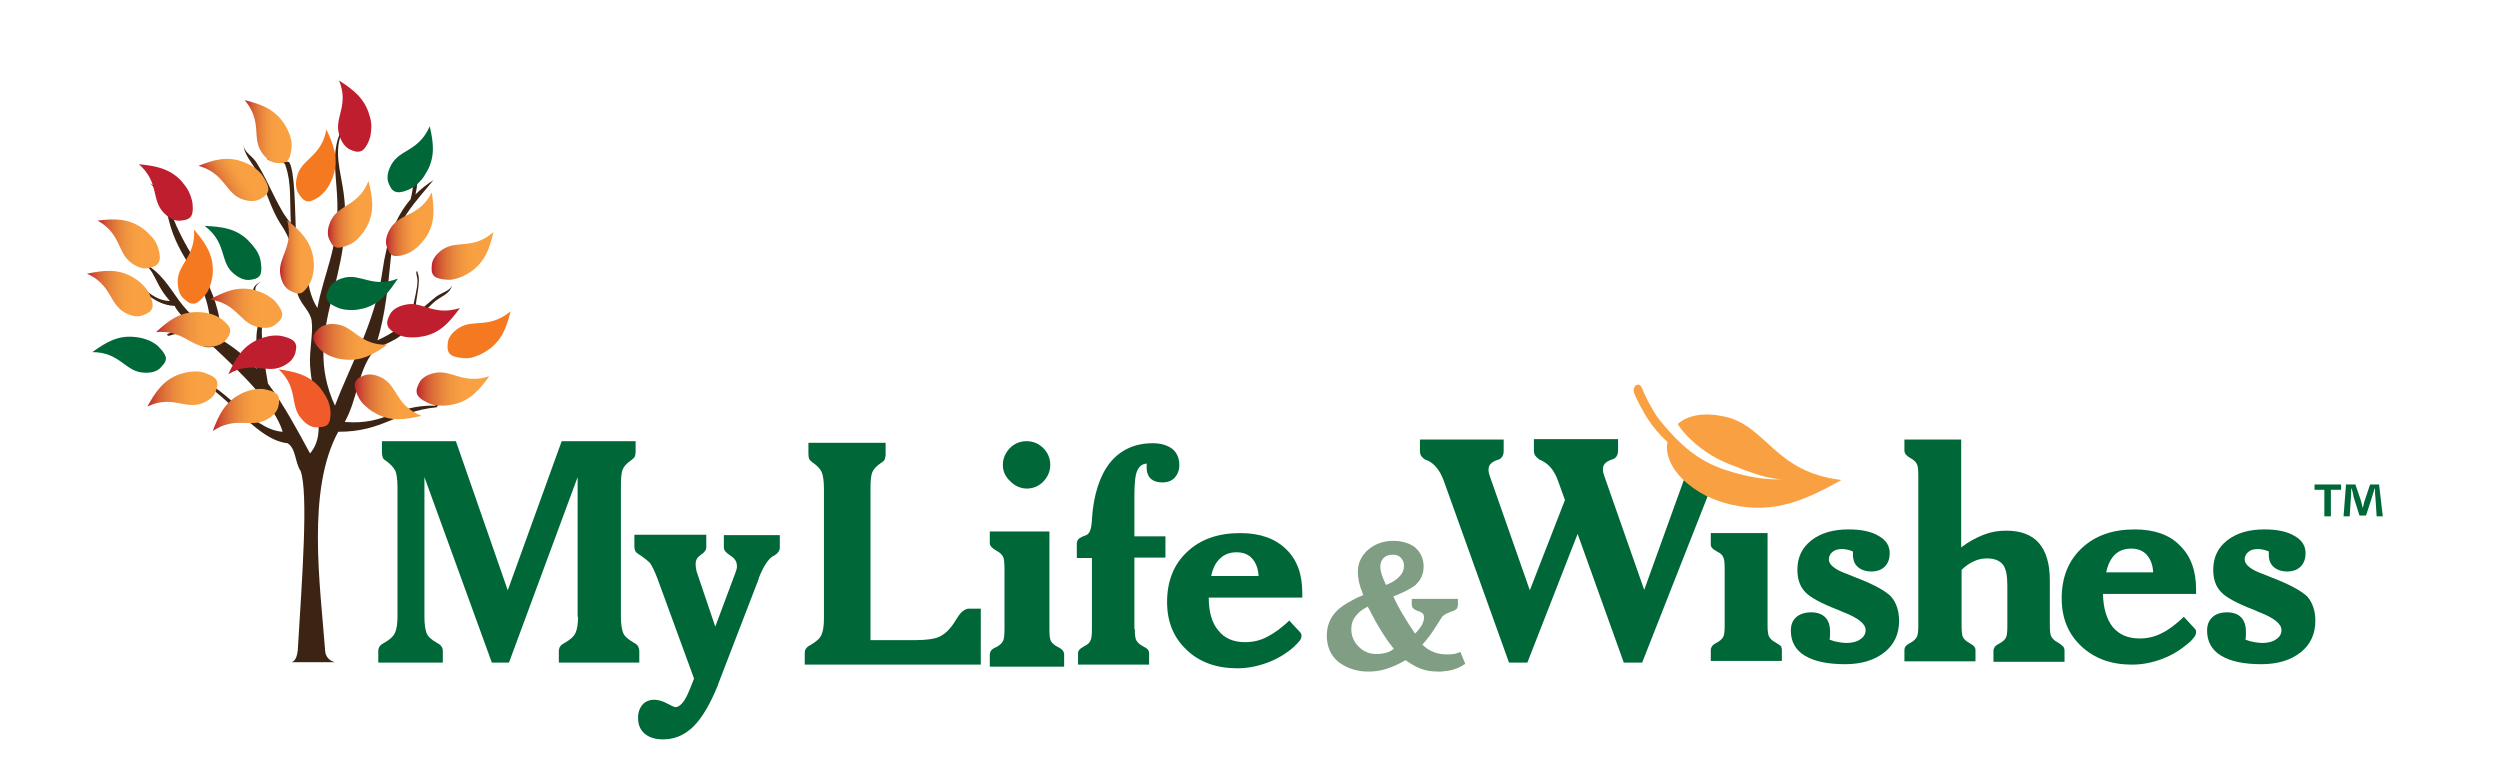 <?xml version="1.0" encoding="utf-8"?>
<!-- Generator: Adobe Illustrator 17.1.0, SVG Export Plug-In . SVG Version: 6.00 Build 0)  -->
<!DOCTYPE svg PUBLIC "-//W3C//DTD SVG 1.1//EN" "http://www.w3.org/Graphics/SVG/1.1/DTD/svg11.dtd">
<svg version="1.1" id="My_Life__x26__Wishes" xmlns="http://www.w3.org/2000/svg" xmlns:xlink="http://www.w3.org/1999/xlink"
	 x="0px" y="0px" viewBox="0 0 612 190" enable-background="new 0 0 612 190" xml:space="preserve">
<g>
	<path fill-rule="evenodd" clip-rule="evenodd" fill="#3C2415" d="M42.8,74.9c-5.7-0.3-7.4-4.6-12.4-5.6c5.2,0,6.2,4.2,11.2,4.4
		c-5.1-5.8-2.6-8.5-10.7-11.2c12.3,3.9,10.5,13,20.7,17.6c-0.9-13.2-7.7-15.2-10.4-26.7c-1-4.4-2.4-6.5-4.4-8.5
		c3.9,2.4,4,4.3,5.6,8.5c4.4,11.2,11.1,15.6,12,29.9c3.2,1.9,6,4.3,8.4,7c-0.1-3.4-0.2-8.2,0.2-9.9c0.7-2.8-1.3-8.3-1-9.6
		c0.3-1.3,2.1-1.9,2.1-1.9s-1.6,0.7-1.6,1.9c-0.1,1.2,2.3,4.4,1.7,8.9c-0.5,3.6,0.9,11.3,1.4,14.2c3.9,5.2,7.1,11.2,10.3,17.1
		c4.5-5.3,0.5-13.2,0-21.6c-0.2-3.7,0.8-7.8,0.4-10.8c-0.3-2.4-2.6-4-3.4-6.5c-0.7-2.3-1.4-5.3-1.1-7.6c0.4-4.3-2.2-8.3-3-9.5
		c-2.4-3.6-3.6-8.3-5.6-12.4c-1.3-2.7-3.7-4.8-3.6-7.6c-0.1,2.3,2,2.9,3.2,4.8c3.2,5.1,5.5,11.8,8.4,14.8c-0.3-5.4,0.2-9.8-1.3-14
		c0-1.6-4.6-0.5-4.6-2.1c0.9,0.8,4.5,0.8,5.5,1.2c1.4,2.2,1.4,11.7,1.6,16c3.1,6.3,1.8,14.3,5.3,19.7c1.6-8.6,5.1-14.5,4.9-25.4
		c-0.1-6.1-1.5-11.8,0.4-16.8c0.6-1.7,1.2-4.2,2-3.2c-3.6,5.1-2,10.5-1.2,15.2C87.8,67,73.3,80.5,82,99.3
		c3.6-9.6,9.9-20.6,11.6-32.8c1.1-7.9,3.3-13.5,6.9-17.7c0.5-1.7,1-5.6,1.1-7.5c0.1-2,1.4-3,1.4-3v0.4c0,0-0.8,1-0.9,1.7
		c-0.1,0.7-0.2,1.6,0,3.3c0.2,1.5-0.3,3.4-0.4,3.9c1.3-1.3,2.8-2.5,4.4-3.5c-4,5-9.7,10.3-10.4,18.8C95,70,94.3,77.1,92.4,83.3
		c3.8-1.7,6.3-3.7,8.7-5.8c-0.1-0.5-0.1-1-0.1-1.6c0.3-2.4,1.2-5,1.2-7.2c0-0.8-0.3-1.4-0.3-2.1l0.2-0.3c0.1,0.4,0.3,0.9,0.4,1.4
		c0.3,2.6-1,6.4-0.8,9.3c1.6-1.4,3.2-2.9,5.1-4.4c1.5-1.1,3.7-1.4,4-3.2c-0.5,2.8-3.1,3.1-4.8,4.8c-2.9,2.9-4.6,3.9-7.2,7.2
		c-2,2.5-6.1,2.8-8,5.5c-3.2,4.6-3.4,11-6.4,16.4c10.5,0.8,12.1-4.2,22.1-4c1.2-0.8,2-2,3.2-2.8c-0.7,1.3-2.1,1.9-2.8,3.2
		c-10.1,1-13,6-24.1,6c-7.8,14.3-4.4,37.6-3.2,53.6c0,0.5,0.3,2.3,2.4,2.8c-2.8,0-7.8,0-10.6,0c1.1-0.3,1.4-2,1.5-3
		c1.1-18,2.6-38.3,0.7-43.8c-1.4-2-1.1-5.5-3.2-6.8c-8.3-0.8-15.9-14.1-23.4-15.7v-0.4c7.5,0.9,14.3,12.8,22.2,13.3
		c-1.8-6.3-10.1-14.4-17-20.8c-0.7,0.1-1.4,0.2-2.1,0c-2.3-0.8-4.7-2.8-6.8-3.1c-0.8-0.1-1.4,0.4-2.2,0.4l-0.2-0.4
		c0.5-0.1,0.9-0.5,1.4-0.5c2.6-0.2,5.9,2.5,8.8,2.6C46.7,79.6,43.2,76.3,42.8,74.9z"/>
</g>
<g>
	<path fill="#006838" d="M412.7,116C412.7,116.1,412.7,116.1,412.7,116c-0.1,0.5-0.3,1.1-0.6,1.8l-9.6,26.6l-9.5-27.1
		c-0.2-0.6-0.4-1.1-0.5-1.5c-0.1-0.4-0.1-0.7-0.1-1c0-1,0.6-1.7,1.9-2.2c0.3-0.1,0.5-0.2,0.6-0.2c0.4-0.2,0.7-0.4,0.9-0.8
		c0.2-0.4,0.3-0.8,0.3-1.3v-2.8h-20.6v2.8c0,0.5,0.1,0.9,0.3,1.2c0.2,0.3,0.5,0.6,0.9,0.9c0.1,0.1,0.3,0.2,0.6,0.3
		c1.9,0.9,3.2,2.5,4.1,5l1.7,4.7l-8.6,22.1l-9.5-27.1c-0.2-0.6-0.4-1.1-0.5-1.5c-0.1-0.4-0.1-0.7-0.1-1c0-1,0.6-1.7,1.9-2.2
		c0.3-0.1,0.5-0.2,0.6-0.2c0.4-0.2,0.7-0.4,0.9-0.8c0.2-0.4,0.3-0.8,0.3-1.3v-2.8h-20.5v2.8c0,0.5,0.1,0.9,0.3,1.2
		c0.2,0.3,0.5,0.6,0.8,0.8c0.1,0.1,0.4,0.2,0.7,0.3c1.8,0.8,3.1,2.5,4,4.9l16,44.6h4.5l12.3-31.5l11.3,31.5h4.5l16.1-40.9
		c0.3-0.7,0.6-1.4,0.8-2C416.4,118.4,414.3,117.3,412.7,116z"/>
	<path fill="#006838" d="M434.7,157.3c-0.8-0.4-1.3-0.9-1.6-1.4c-0.3-0.5-0.4-1.4-0.4-2.8v-22.6h-13.9v2.8c0,0.6,0.4,1.1,1.2,1.5
		c0.1,0.1,0.2,0.1,0.3,0.2c0.8,0.4,1.3,0.8,1.5,1.3c0.3,0.5,0.4,1.5,0.4,2.9v13.9c0,1.5-0.1,2.4-0.4,2.9c-0.3,0.5-0.8,0.9-1.5,1.3
		c-0.6,0.3-1,0.6-1.2,0.9c-0.2,0.3-0.3,0.6-0.3,0.9v2.7h17.4v-2.7c0-0.4-0.1-0.7-0.3-1C435.6,157.9,435.2,157.6,434.7,157.3z"/>
	<path fill="#006838" d="M454.1,141.3c-0.4-0.2-1-0.4-1.7-0.7c-3.2-1.1-4.7-2.4-4.7-3.6c0-0.8,0.3-1.4,0.9-1.9
		c0.6-0.5,1.4-0.7,2.4-0.7c0.5,0,1,0.1,1.4,0.2c0.4,0.1,0.8,0.2,1.2,0.4c0,0.1,0,0.2,0,0.4c0,0.2,0,0.3,0,0.4c0,1.3,0.4,2.3,1.2,3
		c0.8,0.7,1.9,1.1,3.3,1.1c1.4,0,2.5-0.4,3.3-1.2c0.8-0.8,1.2-1.9,1.2-3.3c0-1.8-0.9-3.2-2.7-4.2c-1.8-1.1-4.3-1.6-7.4-1.6
		c-3.8,0-6.8,0.9-9.1,2.7c-2.3,1.8-3.4,4.2-3.4,7.2c0,2.2,0.6,4,1.8,5.3c1.2,1.4,4,2.9,8.4,4.6c0.2,0.1,0.5,0.2,0.9,0.4
		c3.7,1.4,5.6,2.9,5.6,4.4c0,1-0.4,1.7-1.3,2.3c-0.8,0.6-2,0.9-3.4,0.9c-0.6,0-1.2-0.1-1.9-0.2c-0.7-0.1-1.4-0.3-2.2-0.6
		c0-0.3,0.1-0.6,0.1-0.9c0-0.3,0-0.7,0-1.2c0-1.4-0.4-2.6-1.2-3.4c-0.8-0.8-2-1.2-3.4-1.2c-1.5,0-2.8,0.4-3.7,1.2
		c-0.9,0.8-1.3,1.9-1.3,3.3c0,2.6,1.1,4.7,3.4,6.1c2.3,1.4,5.6,2.1,9.9,2.1c4,0,7.2-1,9.6-2.9c2.4-1.9,3.6-4.5,3.6-7.7
		c0-2.5-0.7-4.5-2-6C461.5,144.6,458.6,143,454.1,141.3z"/>
	<path fill="#006838" d="M503.8,157.3c-0.8-0.4-1.3-0.9-1.6-1.4c-0.3-0.5-0.4-1.4-0.4-2.8v-11c0-4.1-0.9-7.1-2.7-9.2
		c-1.8-2-4.4-3-8-3c-1.9,0-3.7,0.3-5.5,1c-1.8,0.7-3.7,1.7-5.5,3.1v-26.4h-13.9v2.7c0,0.7,0.5,1.3,1.4,1.8c0.8,0.4,1.3,0.9,1.6,1.4
		c0.3,0.5,0.4,1.4,0.4,2.8v36.9c0,1.4-0.1,2.3-0.4,2.8c-0.3,0.5-0.8,1-1.6,1.4c-0.6,0.3-0.9,0.6-1.1,0.8c-0.2,0.3-0.3,0.6-0.3,1v2.7
		h17.4v-2.7c0-0.4-0.1-0.7-0.3-0.9c-0.2-0.3-0.6-0.5-1.2-0.9c-0.7-0.4-1.2-0.8-1.5-1.3c-0.3-0.5-0.4-1.4-0.4-2.9v-13.7
		c0.9-0.9,1.9-1.6,3-2.1c1.1-0.5,2.1-0.7,3.2-0.7c1.8,0,3.1,0.5,3.9,1.5c0.8,1,1.1,2.7,1.1,5.3v9.8c0,1.5-0.1,2.4-0.4,2.9
		c-0.3,0.5-0.8,0.9-1.5,1.3c-0.6,0.3-1,0.6-1.2,0.9c-0.2,0.3-0.3,0.6-0.3,0.9v2.7h17.4v-2.7c0-0.4-0.1-0.7-0.3-1
		C504.7,157.9,504.3,157.6,503.8,157.3z"/>
	<path fill="#006838" d="M522.6,129.6c-5.4,0-9.7,1.5-13,4.6c-3.3,3.1-4.9,7.2-4.9,12.3c0,4.8,1.6,8.7,4.8,11.7
		c3.2,3,7.3,4.5,12.4,4.5c2.6,0,5-0.5,7.4-1.4c2.4-0.9,4.5-2.2,6.5-3.9c0.7-0.6,1.1-1.1,1.4-1.5c0.3-0.4,0.4-0.8,0.4-1.2
		c0-0.2,0-0.3-0.1-0.5c-0.1-0.2-0.2-0.3-0.3-0.4l-2.6-2.8c-1.9,1.8-3.7,3.2-5.4,4c-1.7,0.9-3.6,1.3-5.4,1.3c-2.8,0-5-0.9-6.6-2.8
		c-1.5-1.9-2.3-4.6-2.4-8.1l22.8,0v-1.2c0-4.5-1.3-8.1-4-10.7C531.1,130.9,527.3,129.6,522.6,129.6z M515.6,140.1
		c0.4-1.9,1.1-3.3,2.1-4.3c1-1,2.4-1.5,4-1.5c1.6,0,2.9,0.5,3.8,1.5c0.9,1,1.5,2.4,1.6,4.3H515.6z"/>
	<path fill="#006838" d="M555.9,141.3c-0.4-0.2-1-0.4-1.7-0.7c-3.2-1.1-4.7-2.4-4.7-3.6c0-0.8,0.3-1.4,0.9-1.9
		c0.6-0.5,1.4-0.7,2.4-0.7c0.5,0,1,0.1,1.4,0.2c0.4,0.1,0.8,0.2,1.2,0.4c0,0.1,0,0.2,0,0.4c0,0.2,0,0.3,0,0.4c0,1.3,0.4,2.3,1.2,3
		c0.8,0.7,1.9,1.1,3.3,1.1c1.4,0,2.5-0.4,3.3-1.2c0.8-0.8,1.2-1.9,1.2-3.3c0-1.8-0.9-3.2-2.7-4.2c-1.8-1.1-4.3-1.6-7.4-1.6
		c-3.8,0-6.8,0.9-9.1,2.7c-2.3,1.8-3.4,4.2-3.4,7.2c0,2.2,0.6,4,1.8,5.3c1.2,1.4,4,2.9,8.4,4.6c0.2,0.1,0.5,0.2,0.9,0.4
		c3.7,1.4,5.6,2.9,5.6,4.4c0,1-0.4,1.7-1.3,2.3c-0.8,0.6-2,0.9-3.4,0.9c-0.6,0-1.2-0.1-1.9-0.2c-0.7-0.1-1.4-0.3-2.2-0.6
		c0-0.3,0.1-0.6,0.1-0.9c0-0.3,0-0.7,0-1.2c0-1.4-0.4-2.6-1.2-3.4c-0.8-0.8-2-1.2-3.4-1.2c-1.5,0-2.8,0.4-3.6,1.2
		c-0.9,0.8-1.3,1.9-1.3,3.3c0,2.6,1.1,4.7,3.4,6.1c2.3,1.4,5.6,2.1,9.9,2.1c4,0,7.2-1,9.6-2.9c2.4-1.9,3.6-4.5,3.6-7.7
		c0-2.5-0.7-4.5-2-6C563.3,144.6,560.4,143,555.9,141.3z"/>
	<path fill="#006838" d="M582.4,118.6h-2.2l-1.3,3.9c-0.2,0.5-0.3,1.2-0.5,1.9h0c-0.2-0.8-0.3-1.4-0.5-2l-1.3-3.8h-2.3l-0.6,7.8h1.5
		l0.3-4.6c0-0.7,0.1-1.5,0.1-2.2h0.1c0.2,0.7,0.4,1.6,0.5,2.2l1.4,4.4h1.6l1.4-4.3c0.2-0.7,0.5-1.6,0.7-2.3h0.1c0,0.8,0,1.6,0.1,2.2
		l0.3,4.6h1.5L582.4,118.6z"/>
	<polygon fill="#006838" points="566.6,119.9 569,119.9 569,126.4 570.6,126.4 570.6,119.9 573.1,119.9 573.1,118.6 566.6,118.6 	
		"/>
	<path fill="#F9A142" d="M422.3,102c-4.9-1.1-9-0.5-11.6,1.8c1.2,1.9,3,3.8,5.3,5.6c1.8,1.4,3.8,2.7,6.1,3.7
		c0.7,0.3,1.4,0.6,2.2,0.9c1,0.4,2,0.8,3.1,1.2c3.2,1.2,6.5,2.1,8.8,2.1c-2.5,0.2-6-0.2-9.4-1c-1.3-0.3-2.7-0.7-3.9-1.1
		c-1.1-0.3-2.1-0.7-3-1.1c-2.9-1.2-5.8-3.2-8-5.2c-1.1-1-2.1-2-2.9-2.9c0,0-2.7-2.9-3.8-4.7c-1.3-2.1-2.4-4.2-3.2-6.2
		c-0.7-1.9-2.7-0.6-1.9,1.3c0.8,1.9,1.9,3.9,3.1,5.9c1.5,2.3,3.2,4.3,5,5.9c-0.6,2.9,0.8,6.3,3.9,9.3c1.5,1.4,3.4,2.8,5.6,3.9
		c1.9,0.9,4,1.7,6.4,2.2c10.3,2.3,18.1-1.3,26.7-6.1C434.4,115.6,432.5,104.3,422.3,102z"/>
</g>
<g>
	<linearGradient id="SVGID_1_" gradientUnits="userSpaceOnUse" x1="76.683" y1="83.815" x2="94.708" y2="83.815">
		<stop  offset="0" style="stop-color:#BE1E2D"/>
		<stop  offset="5.368276e-002" style="stop-color:#C63A30"/>
		<stop  offset="0.151" style="stop-color:#D35C35"/>
		<stop  offset="0.254" style="stop-color:#DE7439"/>
		<stop  offset="0.36" style="stop-color:#E8873D"/>
		<stop  offset="0.473" style="stop-color:#F09540"/>
		<stop  offset="0.596" style="stop-color:#F79E41"/>
		<stop  offset="0.75" style="stop-color:#F9A142"/>
	</linearGradient>
	<path fill="url(#SVGID_1_)" d="M82.5,79.4c-2-0.3-3.7,0.2-4.6,1.2c0.1,0.2,0.1-0.2,0,0c-0.2,0.3-1.4,1.1-1.2,2.4
		c0.2,1.1,1.6,2.6,2.3,3.1c0.7,0.5,1.5,1,2.5,1.3c0.8,0.3,1.7,0.5,2.7,0.6c4.3,0.5,7.3-1.3,10.6-3.6C88,84.5,86.8,80,82.5,79.4z"/>
	<path fill="#006838" d="M84.2,68c-2,0.5-3.3,1.6-3.8,2.9c0.2,0.1,0-0.2,0,0c-0.1,0.3-0.9,1.6-0.2,2.7c0.6,1,2.5,1.8,3.3,2
		c0.8,0.2,1.7,0.3,2.8,0.3c0.9,0,1.8-0.2,2.7-0.4c4.1-1.1,6.2-4,8.4-7.3C91.2,70.6,88.3,66.9,84.2,68z"/>
	<linearGradient id="SVGID_2_" gradientUnits="userSpaceOnUse" x1="68.556" y1="62.919" x2="76.739" y2="62.919">
		<stop  offset="0" style="stop-color:#BE1E2D"/>
		<stop  offset="5.368276e-002" style="stop-color:#C63A30"/>
		<stop  offset="0.151" style="stop-color:#D35C35"/>
		<stop  offset="0.254" style="stop-color:#DE7439"/>
		<stop  offset="0.36" style="stop-color:#E8873D"/>
		<stop  offset="0.473" style="stop-color:#F09540"/>
		<stop  offset="0.596" style="stop-color:#F79E41"/>
		<stop  offset="0.75" style="stop-color:#F9A142"/>
	</linearGradient>
	<path fill="url(#SVGID_2_)" d="M68.6,67.1c0.3,2,1.2,3.5,2.5,4.1c0.1-0.2-0.2-0.1,0,0c0.3,0.1,1.5,1,2.7,0.5c1-0.5,2.1-2.3,2.4-3.1
		c0.3-0.8,0.5-1.7,0.6-2.7c0.1-0.9,0-1.8-0.1-2.8c-0.7-4.2-3.2-6.6-6.4-9.2C72,60.4,68,62.9,68.6,67.1z"/>
	<linearGradient id="SVGID_3_" gradientUnits="userSpaceOnUse" x1="51.448" y1="75.514" x2="69.145" y2="75.514">
		<stop  offset="0" style="stop-color:#BE1E2D"/>
		<stop  offset="5.368276e-002" style="stop-color:#C63A30"/>
		<stop  offset="0.151" style="stop-color:#D35C35"/>
		<stop  offset="0.254" style="stop-color:#DE7439"/>
		<stop  offset="0.36" style="stop-color:#E8873D"/>
		<stop  offset="0.473" style="stop-color:#F09540"/>
		<stop  offset="0.596" style="stop-color:#F79E41"/>
		<stop  offset="0.75" style="stop-color:#F9A142"/>
	</linearGradient>
	<path fill="url(#SVGID_3_)" d="M62.9,80c2,0.5,3.6,0.3,4.7-0.7c-0.1-0.2-0.1,0.2,0,0c0.2-0.2,1.5-1,1.5-2.3c0-1.1-1.3-2.8-1.9-3.4
		c-0.6-0.6-1.4-1.1-2.3-1.6c-0.8-0.4-1.6-0.7-2.6-1c-4.2-1-7.4,0.4-10.9,2.3C58,74.3,58.7,79,62.9,80z"/>
	<path fill="#BE1E2D" d="M68.9,89.8c1.9-0.8,3-2,3.4-3.4c-0.2-0.1,0,0.2,0,0c0-0.3,0.6-1.7-0.2-2.7c-0.7-0.9-2.8-1.4-3.5-1.5
		c-0.8-0.1-1.8-0.1-2.8,0.1c-0.8,0.2-1.7,0.4-2.6,0.8c-3.9,1.7-5.6,4.8-7.3,8.5C61.6,88.2,65,91.5,68.9,89.8z"/>
	<path fill="#006838" d="M56.9,66.7c1.5,1.4,3,2,4.4,1.8c0-0.2-0.2,0.1,0,0c0.3-0.1,1.8-0.1,2.4-1.2c0.5-1,0.2-3.1,0-3.9
		c-0.2-0.8-0.6-1.7-1.2-2.5c-0.5-0.7-1.1-1.4-1.8-2.1c-3.1-3-6.6-3.3-10.6-3.5C55.5,59.4,53.8,63.8,56.9,66.7z"/>
	<linearGradient id="SVGID_4_" gradientUnits="userSpaceOnUse" x1="38.217" y1="80.712" x2="56.334" y2="80.712">
		<stop  offset="0" style="stop-color:#BE1E2D"/>
		<stop  offset="5.368276e-002" style="stop-color:#C63A30"/>
		<stop  offset="0.151" style="stop-color:#D35C35"/>
		<stop  offset="0.254" style="stop-color:#DE7439"/>
		<stop  offset="0.36" style="stop-color:#E8873D"/>
		<stop  offset="0.473" style="stop-color:#F09540"/>
		<stop  offset="0.596" style="stop-color:#F79E41"/>
		<stop  offset="0.75" style="stop-color:#F9A142"/>
	</linearGradient>
	<path fill="url(#SVGID_4_)" d="M51,84.9c2,0,3.6-0.7,4.4-1.8c-0.2-0.2-0.1,0.2,0,0c0.2-0.3,1.2-1.3,0.9-2.6c-0.3-1.1-2-2.4-2.7-2.8
		c-0.7-0.4-1.6-0.8-2.6-1c-0.8-0.2-1.8-0.3-2.8-0.3c-4.3,0-7.1,2.2-10,4.9C44.8,80.7,46.7,85,51,84.9z"/>
	<linearGradient id="SVGID_5_" gradientUnits="userSpaceOnUse" x1="80.244" y1="52.419" x2="91.149" y2="52.419">
		<stop  offset="0" style="stop-color:#BE1E2D"/>
		<stop  offset="5.368276e-002" style="stop-color:#C63A30"/>
		<stop  offset="0.151" style="stop-color:#D35C35"/>
		<stop  offset="0.254" style="stop-color:#DE7439"/>
		<stop  offset="0.36" style="stop-color:#E8873D"/>
		<stop  offset="0.473" style="stop-color:#F09540"/>
		<stop  offset="0.596" style="stop-color:#F79E41"/>
		<stop  offset="0.75" style="stop-color:#F9A142"/>
	</linearGradient>
	<path fill="url(#SVGID_5_)" d="M81.1,53.8c-0.9,1.8-1.1,3.5-0.5,4.8c0.2-0.1-0.1-0.2,0,0c0.2,0.3,0.6,1.7,1.8,2
		c1.1,0.2,3-0.6,3.7-1c0.7-0.4,1.4-1,2.1-1.8c0.6-0.7,1.1-1.4,1.6-2.3c2-3.8,1.4-7.3,0.4-11.2C87.8,50.4,83.1,50,81.1,53.8z"/>
	<path fill="#BE1E2D" d="M99.2,74.6c-2,0.4-3.4,1.4-3.9,2.7c0.2,0.1,0.1-0.2,0,0c-0.1,0.3-0.9,1.5-0.3,2.7c0.5,1,2.4,1.9,3.2,2.2
		c0.8,0.3,1.7,0.4,2.8,0.4c0.9,0,1.8-0.1,2.8-0.3c4.2-0.9,6.4-3.7,8.8-6.9C106.1,77.5,103.4,73.6,99.2,74.6z"/>
	<linearGradient id="SVGID_6_" gradientUnits="userSpaceOnUse" x1="86.841" y1="97.232" x2="103.082" y2="97.232">
		<stop  offset="0" style="stop-color:#BE1E2D"/>
		<stop  offset="5.368276e-002" style="stop-color:#C63A30"/>
		<stop  offset="0.151" style="stop-color:#D35C35"/>
		<stop  offset="0.254" style="stop-color:#DE7439"/>
		<stop  offset="0.36" style="stop-color:#E8873D"/>
		<stop  offset="0.473" style="stop-color:#F09540"/>
		<stop  offset="0.596" style="stop-color:#F79E41"/>
		<stop  offset="0.75" style="stop-color:#F9A142"/>
	</linearGradient>
	<path fill="url(#SVGID_6_)" d="M93.7,92.6c-1.8-1-3.5-1.2-4.8-0.6c0.1,0.2,0.2-0.1,0,0c-0.3,0.2-1.7,0.5-2,1.8
		c-0.3,1.1,0.6,3,1,3.7c0.4,0.7,1,1.5,1.8,2.1c0.6,0.6,1.4,1.1,2.3,1.6c3.8,2.1,7.2,1.5,11.2,0.6C96.9,99.3,97.4,94.7,93.7,92.6z"/>
	<path fill="#F15A29" d="M73.7,102.4c1.3,1.6,2.8,2.4,4.2,2.2c0-0.2-0.2,0,0,0c0.3-0.1,1.8,0.1,2.5-0.9c0.6-0.9,0.6-3,0.4-3.8
		c-0.1-0.8-0.4-1.7-0.9-2.6c-0.4-0.8-0.9-1.5-1.5-2.3c-2.8-3.3-6.2-4-10.2-4.6C73.1,95,70.9,99.1,73.7,102.4z"/>
	<linearGradient id="SVGID_7_" gradientUnits="userSpaceOnUse" x1="52.206" y1="100.4" x2="68.386" y2="100.4">
		<stop  offset="0" style="stop-color:#BE1E2D"/>
		<stop  offset="5.368276e-002" style="stop-color:#C63A30"/>
		<stop  offset="0.151" style="stop-color:#D35C35"/>
		<stop  offset="0.254" style="stop-color:#DE7439"/>
		<stop  offset="0.36" style="stop-color:#E8873D"/>
		<stop  offset="0.473" style="stop-color:#F09540"/>
		<stop  offset="0.596" style="stop-color:#F79E41"/>
		<stop  offset="0.75" style="stop-color:#F9A142"/>
	</linearGradient>
	<path fill="url(#SVGID_7_)" d="M65.1,102.8c1.8-0.9,2.9-2.2,3.1-3.6c-0.2-0.1,0,0.2,0,0c0-0.3,0.5-1.7-0.4-2.7
		c-0.8-0.8-2.8-1.2-3.6-1.3c-0.8,0-1.8,0-2.8,0.3c-0.8,0.2-1.7,0.5-2.6,1c-3.8,2-5.3,5.2-6.7,9C57.7,101.8,61.3,104.8,65.1,102.8z"
		/>
	<linearGradient id="SVGID_8_" gradientUnits="userSpaceOnUse" x1="36.098" y1="95.257" x2="53.232" y2="95.257">
		<stop  offset="0" style="stop-color:#BE1E2D"/>
		<stop  offset="5.368276e-002" style="stop-color:#C63A30"/>
		<stop  offset="0.151" style="stop-color:#D35C35"/>
		<stop  offset="0.254" style="stop-color:#DE7439"/>
		<stop  offset="0.36" style="stop-color:#E8873D"/>
		<stop  offset="0.473" style="stop-color:#F09540"/>
		<stop  offset="0.596" style="stop-color:#F79E41"/>
		<stop  offset="0.75" style="stop-color:#F9A142"/>
	</linearGradient>
	<path fill="url(#SVGID_8_)" d="M49.3,98.8c1.9-0.7,3.2-1.8,3.6-3.2c-0.2-0.1,0,0.2,0,0c0-0.3,0.7-1.6,0-2.7
		c-0.6-0.9-2.6-1.6-3.4-1.8c-0.8-0.2-1.8-0.2-2.8-0.1c-0.9,0.1-1.8,0.3-2.7,0.6c-4,1.4-6,4.4-7.9,7.9
		C42.1,96.7,45.2,100.2,49.3,98.8z"/>
	<path fill="#006838" d="M34.8,91.2c2,0.2,3.7-0.2,4.6-1.3c-0.1-0.2-0.1,0.2,0,0c0.2-0.3,1.4-1.2,1.2-2.4c-0.2-1.1-1.7-2.6-2.3-3.1
		c-0.7-0.5-1.5-1-2.5-1.3c-0.8-0.3-1.7-0.5-2.7-0.6c-4.3-0.5-7.3,1.4-10.5,3.7C29.2,86.2,30.5,90.7,34.8,91.2z"/>
	<linearGradient id="SVGID_9_" gradientUnits="userSpaceOnUse" x1="21.23" y1="71.861" x2="37.327" y2="71.861">
		<stop  offset="0" style="stop-color:#BE1E2D"/>
		<stop  offset="5.368276e-002" style="stop-color:#C63A30"/>
		<stop  offset="0.151" style="stop-color:#D35C35"/>
		<stop  offset="0.254" style="stop-color:#DE7439"/>
		<stop  offset="0.36" style="stop-color:#E8873D"/>
		<stop  offset="0.473" style="stop-color:#F09540"/>
		<stop  offset="0.596" style="stop-color:#F79E41"/>
		<stop  offset="0.75" style="stop-color:#F9A142"/>
	</linearGradient>
	<path fill="url(#SVGID_9_)" d="M30.5,76.5c1.8,1,3.4,1.2,4.7,0.6c-0.1-0.2-0.2,0.1,0,0c0.3-0.2,1.7-0.5,2.1-1.8
		c0.3-1.1-0.5-3-0.9-3.7c-0.4-0.7-1-1.5-1.8-2.2c-0.6-0.6-1.4-1.1-2.2-1.6c-3.7-2.1-7.2-1.6-11.1-0.8C27.3,69.7,26.7,74.3,30.5,76.5
		z"/>
	<path fill="#BE1E2D" d="M40,52c1.4,1.5,2.9,2.2,4.3,2c0-0.2-0.2,0.1,0,0c0.3-0.1,1.8,0,2.5-1.1c0.6-0.9,0.4-3.1,0.2-3.8
		c-0.2-0.8-0.5-1.7-1-2.6c-0.4-0.7-1-1.5-1.6-2.2c-2.9-3.1-6.4-3.7-10.4-4.1C39,44.6,37,48.8,40,52z"/>
	
		<linearGradient id="SVGID_10_" gradientUnits="userSpaceOnUse" x1="67.711" y1="-36.088" x2="80.049" y2="-36.088" gradientTransform="matrix(0.861 -0.509 0.509 0.861 12.4 112.511)">
		<stop  offset="0" style="stop-color:#BE1E2D"/>
		<stop  offset="5.368276e-002" style="stop-color:#C63A30"/>
		<stop  offset="0.151" style="stop-color:#D35C35"/>
		<stop  offset="0.254" style="stop-color:#DE7439"/>
		<stop  offset="0.36" style="stop-color:#E8873D"/>
		<stop  offset="0.473" style="stop-color:#F09540"/>
		<stop  offset="0.596" style="stop-color:#F79E41"/>
		<stop  offset="0.75" style="stop-color:#F9A142"/>
	</linearGradient>
	<path fill="url(#SVGID_10_)" d="M59.1,48.7c1.9,0.7,3.6,0.7,4.8-0.1c-0.1-0.2-0.2,0.1,0,0c0.3-0.2,1.6-0.8,1.8-2.1
		c0.1-1.1-1-2.9-1.5-3.6c-0.5-0.7-1.2-1.3-2-1.9c-0.7-0.5-1.5-0.9-2.5-1.3c-4-1.6-7.4-0.6-11.1,0.9C55,42.4,55.1,47.1,59.1,48.7z"/>
	<path fill="#F47920" d="M72.8,42.9c-0.6,2-0.4,3.6,0.5,4.8c0.2-0.1-0.1-0.1,0,0c0.2,0.2,0.9,1.6,2.2,1.6c1.1,0,2.8-1.2,3.4-1.8
		c0.6-0.6,1.2-1.3,1.7-2.2c0.4-0.8,0.8-1.6,1.1-2.6c1.2-4.1-0.1-7.4-1.8-11C78.7,38.3,74,38.8,72.8,42.9z"/>
	<linearGradient id="SVGID_11_" gradientUnits="userSpaceOnUse" x1="94.55" y1="54.89" x2="106.176" y2="54.89">
		<stop  offset="0" style="stop-color:#BE1E2D"/>
		<stop  offset="5.368276e-002" style="stop-color:#C63A30"/>
		<stop  offset="0.151" style="stop-color:#D35C35"/>
		<stop  offset="0.254" style="stop-color:#DE7439"/>
		<stop  offset="0.36" style="stop-color:#E8873D"/>
		<stop  offset="0.473" style="stop-color:#F09540"/>
		<stop  offset="0.596" style="stop-color:#F79E41"/>
		<stop  offset="0.75" style="stop-color:#F9A142"/>
	</linearGradient>
	<path fill="url(#SVGID_11_)" d="M95.7,55.7c-1.1,1.7-1.5,3.4-1,4.7c0.2-0.1-0.1-0.2,0,0c0.2,0.3,0.4,1.8,1.6,2.2
		c1.1,0.3,3.1-0.3,3.8-0.7c0.8-0.4,1.5-0.9,2.3-1.6c0.6-0.6,1.2-1.3,1.8-2.1c2.4-3.6,2.1-7.1,1.5-11.1C102.7,53,98.1,52.1,95.7,55.7
		z"/>
	<linearGradient id="SVGID_12_" gradientUnits="userSpaceOnUse" x1="105.672" y1="62.667" x2="120.781" y2="62.667">
		<stop  offset="0" style="stop-color:#BE1E2D"/>
		<stop  offset="5.368276e-002" style="stop-color:#C63A30"/>
		<stop  offset="0.151" style="stop-color:#D35C35"/>
		<stop  offset="0.254" style="stop-color:#DE7439"/>
		<stop  offset="0.36" style="stop-color:#E8873D"/>
		<stop  offset="0.473" style="stop-color:#F09540"/>
		<stop  offset="0.596" style="stop-color:#F79E41"/>
		<stop  offset="0.75" style="stop-color:#F9A142"/>
	</linearGradient>
	<path fill="url(#SVGID_12_)" d="M108.3,61.1c-1.7,1.2-2.6,2.6-2.6,4c0.2,0,0-0.2,0,0c0,0.3-0.3,1.8,0.7,2.6c0.9,0.7,3,0.8,3.8,0.8
		c0.8-0.1,1.8-0.3,2.7-0.7c0.8-0.3,1.6-0.8,2.4-1.3c3.5-2.5,4.6-5.8,5.5-9.7C115.8,61.2,111.8,58.7,108.3,61.1z"/>
	<linearGradient id="SVGID_13_" gradientUnits="userSpaceOnUse" x1="101.963" y1="95.256" x2="119.637" y2="95.256">
		<stop  offset="0" style="stop-color:#BE1E2D"/>
		<stop  offset="5.368276e-002" style="stop-color:#C63A30"/>
		<stop  offset="0.151" style="stop-color:#D35C35"/>
		<stop  offset="0.254" style="stop-color:#DE7439"/>
		<stop  offset="0.36" style="stop-color:#E8873D"/>
		<stop  offset="0.473" style="stop-color:#F09540"/>
		<stop  offset="0.596" style="stop-color:#F79E41"/>
		<stop  offset="0.75" style="stop-color:#F9A142"/>
	</linearGradient>
	<path fill="url(#SVGID_13_)" d="M106.4,91.3c-2,0.4-3.4,1.4-3.9,2.7c0.2,0.1,0.1-0.2,0,0c-0.1,0.3-0.9,1.5-0.3,2.7
		c0.5,1,2.4,1.9,3.2,2.2c0.8,0.3,1.7,0.4,2.8,0.4c0.9,0,1.8-0.1,2.8-0.3c4.2-0.9,6.4-3.7,8.8-6.9C113.3,94.2,110.6,90.4,106.4,91.3z
		"/>
	<path fill="#006838" d="M95.8,40.3c-1,1.8-1.2,3.5-0.6,4.7c0.2-0.1-0.1-0.2,0,0c0.2,0.3,0.5,1.7,1.8,2c1.1,0.3,3-0.5,3.7-0.9
		c0.7-0.4,1.5-1,2.2-1.8c0.6-0.6,1.1-1.4,1.6-2.3c2.1-3.7,1.6-7.2,0.7-11.1C102.5,37.1,97.9,36.5,95.8,40.3z"/>
	<path fill="#BE1E2D" d="M83,32.9c0.6,2,1.6,3.3,2.9,3.8c0.1-0.2-0.2,0,0,0c0.3,0.1,1.6,0.8,2.7,0.2c1-0.6,1.8-2.5,2-3.3
		c0.2-0.8,0.3-1.8,0.3-2.8c0-0.9-0.2-1.8-0.5-2.7c-1.2-4.1-4-6.2-7.4-8.4C85.5,25.8,81.8,28.7,83,32.9z"/>
	<linearGradient id="SVGID_14_" gradientUnits="userSpaceOnUse" x1="60.032" y1="32.303" x2="71.466" y2="32.303">
		<stop  offset="0" style="stop-color:#BE1E2D"/>
		<stop  offset="5.368276e-002" style="stop-color:#C63A30"/>
		<stop  offset="0.151" style="stop-color:#D35C35"/>
		<stop  offset="0.254" style="stop-color:#DE7439"/>
		<stop  offset="0.36" style="stop-color:#E8873D"/>
		<stop  offset="0.473" style="stop-color:#F09540"/>
		<stop  offset="0.596" style="stop-color:#F79E41"/>
		<stop  offset="0.75" style="stop-color:#F9A142"/>
	</linearGradient>
	<path fill="url(#SVGID_14_)" d="M64,37.2c1.1,1.7,2.5,2.7,3.9,2.7c0-0.2-0.2,0,0,0c0.3,0,1.8,0.3,2.6-0.7c0.7-0.8,0.9-3,0.9-3.8
		c0-0.8-0.2-1.8-0.6-2.7c-0.3-0.8-0.7-1.6-1.3-2.5c-2.4-3.6-5.7-4.7-9.6-5.7C64.3,29.8,61.6,33.6,64,37.2z"/>
	<path fill="#F47920" d="M112.3,80.3c-1.7,1.1-2.7,2.5-2.7,3.9c0.2,0,0-0.2,0,0c0,0.3-0.3,1.8,0.7,2.6c0.8,0.7,3,0.9,3.8,0.9
		c0.8,0,1.8-0.2,2.7-0.6c0.8-0.3,1.6-0.7,2.5-1.3c3.6-2.4,4.7-5.7,5.7-9.6C119.7,80.6,115.9,78,112.3,80.3z"/>
	<linearGradient id="SVGID_15_" gradientUnits="userSpaceOnUse" x1="23.938" y1="59.734" x2="39.164" y2="59.734">
		<stop  offset="0" style="stop-color:#BE1E2D"/>
		<stop  offset="5.368276e-002" style="stop-color:#C63A30"/>
		<stop  offset="0.151" style="stop-color:#D35C35"/>
		<stop  offset="0.254" style="stop-color:#DE7439"/>
		<stop  offset="0.36" style="stop-color:#E8873D"/>
		<stop  offset="0.473" style="stop-color:#F09540"/>
		<stop  offset="0.596" style="stop-color:#F79E41"/>
		<stop  offset="0.75" style="stop-color:#F9A142"/>
	</linearGradient>
	<path fill="url(#SVGID_15_)" d="M32.2,64.4c1.7,1.2,3.3,1.6,4.6,1.1c0-0.2-0.2,0.1,0,0c0.3-0.1,1.8-0.3,2.2-1.6
		c0.4-1-0.2-3.1-0.5-3.8c-0.3-0.8-0.8-1.6-1.5-2.3c-0.6-0.6-1.2-1.3-2.1-1.9c-3.5-2.5-7-2.4-11-1.9C29.7,57.3,28.7,61.9,32.2,64.4z"
		/>
	<path fill="#F47920" d="M43.5,68.8c0,2,0.5,3.6,1.7,4.5c0.2-0.2-0.2-0.1,0,0c0.3,0.2,1.3,1.3,2.5,1c1.1-0.3,2.4-1.9,2.9-2.6
		c0.5-0.7,0.8-1.6,1.1-2.6c0.2-0.8,0.4-1.7,0.4-2.7c0.1-4.3-2-7.1-4.6-10.2C47.9,62.8,43.6,64.5,43.5,68.8z"/>
</g>
<g>
	<path fill="#006838" d="M256.9,154c0,1.5,0.1,2.5,0.4,3c0.3,0.5,0.9,1,1.7,1.4c0.6,0.3,1,0.6,1.2,0.9c0.2,0.3,0.3,0.6,0.3,1v2.9
		h-18.2v-2.9c0-0.4,0.1-0.7,0.3-1c0.2-0.3,0.6-0.6,1.3-0.9c0.8-0.4,1.3-0.9,1.6-1.4c0.3-0.5,0.4-1.5,0.4-3.1v-14.6
		c0-1.5-0.1-2.6-0.4-3.1c-0.3-0.5-0.8-1-1.6-1.4c-0.1-0.1-0.2-0.1-0.3-0.2c-0.8-0.5-1.3-1-1.3-1.6v-2.9h14.6V154z M245.5,113.8
		c0-1.6,0.6-2.9,1.7-4.1c1.1-1.1,2.5-1.7,4.1-1.7c1.6,0,3,0.6,4.1,1.7c1.1,1.1,1.7,2.5,1.7,4.1c0,1.6-0.6,2.9-1.7,4.1
		c-1.1,1.1-2.5,1.7-4,1.7c-1.5,0-2.9-0.6-4-1.7C246,116.6,245.5,115.3,245.5,113.8z"/>
	<path fill="#006838" d="M239.9,162.7H197v-2.8c0-0.5,0.1-0.8,0.3-1.1c0.2-0.3,0.5-0.6,1.1-0.9c1.4-0.8,2.3-1.6,2.7-2.5
		c0.4-0.9,0.6-2.2,0.6-3.9v-31.9c0-1.8-0.2-3.1-0.5-3.9c-0.3-0.8-1.1-1.7-2.3-2.5c-0.4-0.3-0.7-0.6-0.8-0.8
		c-0.1-0.3-0.2-0.7-0.2-1.2v-2.8h18.9v2.8c0,0.5-0.1,0.8-0.2,1.2c-0.1,0.3-0.4,0.6-0.9,0.9c-1.2,0.8-1.9,1.6-2.2,2.4
		c-0.3,0.8-0.4,2.1-0.4,4v37h11c2.8,0,4.8-0.3,6-0.9c1.2-0.6,2.4-1.7,3.5-3.4c0.2-0.3,0.4-0.6,0.7-1.1c0.9-1.5,1.9-2.3,2.9-2.3h2.9
		V162.7z"/>
	<path fill="#006838" d="M277.8,154c0,1.4,0.1,2.3,0.4,2.8c0.3,0.5,0.8,1,1.6,1.4c0.6,0.3,1,0.6,1.2,0.8c0.2,0.3,0.3,0.6,0.3,1v2.7
		h-17.4V160c0-0.4,0.1-0.7,0.3-0.9c0.2-0.3,0.6-0.5,1.2-0.9c0.8-0.4,1.3-0.8,1.5-1.3c0.3-0.5,0.4-1.4,0.4-2.9v-17.4h-3.7v-3.5
		c0-0.8,0.4-1.3,1.3-1.7c0.5-0.2,0.9-0.4,1.2-0.5c0.7-0.4,1.1-1.6,1.2-3.5c0-0.1,0-0.2,0-0.3c0.4-6,1.9-10.6,4.4-13.8
		c2.6-3.2,6.1-4.8,10.5-4.8c2,0,3.6,0.5,4.8,1.4c1.1,0.9,1.7,2.3,1.7,3.9c0,1.3-0.4,2.3-1.1,3.1c-0.7,0.8-1.8,1.2-3,1.2
		c-1.3,0-2.2-0.3-2.9-0.9c-0.6-0.6-1-1.5-1-2.7c0-0.2,0-0.4,0-0.6c0-0.1,0-0.3,0.1-0.4c-1.1,0-1.9,0.6-2.4,1.7
		c-0.5,1.1-0.7,3.2-0.7,6.1v10h7.6v5.2h-7.6V154z"/>
	<path fill="#006838" d="M295.9,146.3c0,3.5,0.8,6.3,2.4,8.1c1.5,1.9,3.7,2.8,6.5,2.8c1.9,0,3.7-0.4,5.4-1.3c1.7-0.9,3.6-2.2,5.4-4
		l2.6,2.8c0.1,0.1,0.2,0.2,0.3,0.4c0.1,0.2,0.1,0.4,0.1,0.5c0,0.4-0.1,0.8-0.4,1.2c-0.3,0.4-0.8,0.9-1.4,1.5c-1.9,1.7-4.1,3-6.5,3.9
		c-2.4,0.9-4.9,1.4-7.4,1.4c-5.1,0-9.3-1.5-12.4-4.5c-3.2-3-4.8-6.9-4.8-11.7c0-5.1,1.6-9.2,4.9-12.3c3.3-3.1,7.6-4.6,13-4.6
		c4.8,0,8.5,1.3,11.2,3.9c2.7,2.6,4,6.1,4,10.7v1.2L295.9,146.3z M296.5,141h11.6c-0.1-1.9-0.7-3.3-1.6-4.3c-0.9-1-2.2-1.5-3.8-1.5
		c-1.6,0-3,0.5-4,1.5C297.6,137.7,296.9,139.1,296.5,141z"/>
</g>
<path fill="#809E83" d="M357.5,159.6c-0.5,0.2-1,0.4-1.6,0.5c-0.6,0.1-1.2,0.1-1.8,0.1c-1.1,0-2.2-0.2-3.2-0.6c-1-0.4-1.9-1-2.7-1.8
	c1.2-1.3,2.3-2.8,3.3-4.4c1-1.6,1.5-2.4,1.6-2.5c0.5-0.5,1.2-0.8,2.2-1.2c0.4-0.1,0.6-0.2,0.8-0.3c0.3-0.2,0.5-0.3,0.6-0.5
	c0.1-0.2,0.2-0.5,0.2-1v-1.3H346h-0.4v1.3c0,0.6,0.2,1,0.7,1.3c0.2,0.1,0.4,0.2,0.6,0.3c0.1,0,0.2,0.1,0.3,0.1
	c0.6,0.2,0.9,0.4,1.1,0.6c0.2,0.2,0.3,0.6,0.3,1c0,0.6-0.2,1.1-0.5,1.8c-0.3,0.5-0.7,1-1.2,1.6c-0.2,0.2-0.3,0.3-0.5,0.5
	c-1.1-1.6-2.1-3.2-3-4.7c-0.9-1.5-1.7-3-2.3-4.4c2.1-0.8,3.7-1.6,4.9-2.4c0.3-0.2,0.6-0.4,0.8-0.7c1.1-1.1,1.7-2.5,1.7-4.2
	c0-1.6-0.5-2.9-1.4-4c-0.2-0.2-0.4-0.4-0.6-0.6c-0.4-0.4-0.9-0.6-1.4-0.9c-0.5-0.2-1-0.4-1.5-0.5c-0.8-0.2-1.6-0.3-2.5-0.3
	c-2,0-3.7,0.5-5.1,1.4c-0.4,0.2-0.7,0.5-1.1,0.8c-0.3,0.2-0.5,0.5-0.7,0.7c-1.2,1.3-1.8,2.9-1.8,4.7c0,0.8,0.1,1.6,0.3,2.6
	c0.2,0.8,0.5,1.7,0.9,2.7c0,0.1,0.1,0.2,0.1,0.4c-0.1,0-0.1,0-0.2,0.1c-0.9,0.3-1.7,0.7-2.4,1.1c-1.7,0.9-3.1,1.8-4.1,2.9
	c-1.5,1.6-2.2,3.6-2.2,5.8c0,2.6,0.9,4.8,2.8,6.4c0.4,0.3,0.8,0.6,1.2,0.8c1.7,1,3.7,1.6,6.1,1.6c1.6,0,3.1-0.2,4.6-0.7
	c1.5-0.5,3.1-1.2,4.6-2.1c1.2,0.9,2.4,1.6,3.7,2.1c1.3,0.5,2.8,0.7,4.3,0.7c0.2,0,0.5,0,0.7,0c0.9-0.1,1.9-0.2,2.7-0.4
	c1.1-0.3,2.2-0.8,3.2-1.5L357.5,159.6z M342.6,141.1c-0.7,0.8-1.8,1.5-3.3,2.1c-0.5-1.1-0.9-2-1.1-2.7c-0.2-0.7-0.3-1.3-0.3-1.7
	c0-0.9,0.2-1.5,0.7-2.1c0,0,0-0.1,0.1-0.1c0.5-0.5,1.2-0.8,2.1-0.8c0.2,0,0.4,0,0.6,0c0.6,0.1,1.1,0.3,1.5,0.7
	c0.5,0.5,0.8,1.2,0.8,2C343.7,139.4,343.4,140.3,342.6,141.1z M339.3,159.8c-0.7,0.2-1.5,0.3-2.4,0.3c-1.7,0-3.1-0.6-4.3-1.8
	c-1.2-1.2-1.8-2.6-1.8-4.3c0-1.2,0.3-2.2,1-3.1c0.3-0.4,0.6-0.7,1-1.1c0.6-0.5,1.2-0.9,2-1.3c0.1,0.2,0.2,0.3,0.3,0.5
	c1,2,2,3.8,3,5.4c1.1,1.8,2.1,3.2,3.1,4.4C340.8,159.2,340.1,159.6,339.3,159.8z"/>
<g>
	<path fill="#006838" d="M141.5,151c0,1.7-0.2,3-0.6,3.9c-0.4,0.9-1.3,1.7-2.7,2.5c-0.6,0.3-0.9,0.6-1.1,0.9
		c-0.2,0.3-0.3,0.7-0.3,1.1v2.8h19.7v-2.8c0-0.5-0.1-0.8-0.3-1.2c-0.2-0.3-0.5-0.6-1.1-0.9c-1.4-0.8-2.3-1.6-2.6-2.5
		c-0.3-0.8-0.5-2.1-0.5-3.9v-31.9c0-1.9,0.1-3.2,0.4-4c0.3-0.8,1-1.6,2.2-2.4c0.4-0.3,0.7-0.6,0.8-0.8c0.1-0.3,0.2-0.7,0.2-1.2V108
		h-18.1l-13.2,36.5L111.6,108H93.5v2.8c0,0.5,0.1,0.9,0.2,1.2c0.1,0.3,0.4,0.6,0.8,0.8c1.2,0.9,1.9,1.7,2.3,2.5
		c0.3,0.8,0.5,2.1,0.5,3.9V151c0,1.7-0.2,3-0.6,3.9c-0.4,0.9-1.3,1.7-2.7,2.5c-0.6,0.3-0.9,0.6-1.1,0.9c-0.2,0.3-0.3,0.7-0.3,1.1
		v2.8h15.8v-2.8c0-0.5-0.1-0.8-0.3-1.1c-0.2-0.3-0.5-0.6-1.1-0.9c-1.4-0.8-2.3-1.6-2.6-2.5c-0.3-0.8-0.5-2.1-0.5-3.9v-34.2
		l16.5,45.4h4.2l16.8-45.4V151z"/>
	<path fill="#006838" d="M177.2,130.9v3.1c0,0.7,0.5,1.3,1.6,2c1.1,0.7,1.6,1.5,1.6,2.6c0,0.2,0,0.5-0.1,0.8
		c-0.1,0.3-0.2,0.6-0.3,0.9l-4.9,13.1l-4.5-13.3c-0.1-0.3-0.2-0.6-0.2-1c-0.1-0.3-0.1-0.7-0.1-1.1c0-0.9,0.4-1.6,1.3-2.2
		c0.9-0.6,1.3-1.2,1.3-1.8v-3.1h-17.6v3.1c0,0.3,0.1,0.5,0.2,0.8c0.1,0.3,0.3,0.5,0.6,0.7c1.4,0.9,2.4,1.7,3,2.3
		c0.5,0.7,1.1,1.9,1.8,3.7l9,24.6c-0.2,0.5-0.3,0.9-0.5,1.3c-0.7,1.8-1.3,3.2-1.9,4.1c-0.7,1-1.3,1.5-2,1.6c-0.1,0-0.1,0-0.2,0
		c-0.2,0-0.9-0.3-2-0.9c-1.1-0.6-2.2-0.9-3.1-0.9c-1.2,0-2.2,0.4-2.9,1.2c-0.7,0.8-1.1,1.9-1.1,3.2c0,1.7,0.5,2.9,1.6,3.9
		c1.1,0.9,2.5,1.4,4.5,1.4c2.5,0,4.7-0.8,6.6-2.4c0.3-0.2,0.6-0.5,0.9-0.8c2.1-2.1,4.1-5.5,6-10.2l0-0.1l9.9-25.7l0.1-0.4
		c1.1-2.8,2.3-4.6,3.5-5.3l0.1,0c1-0.6,1.5-1.3,1.5-2v-3.1H177.2z"/>
</g>
</svg>
